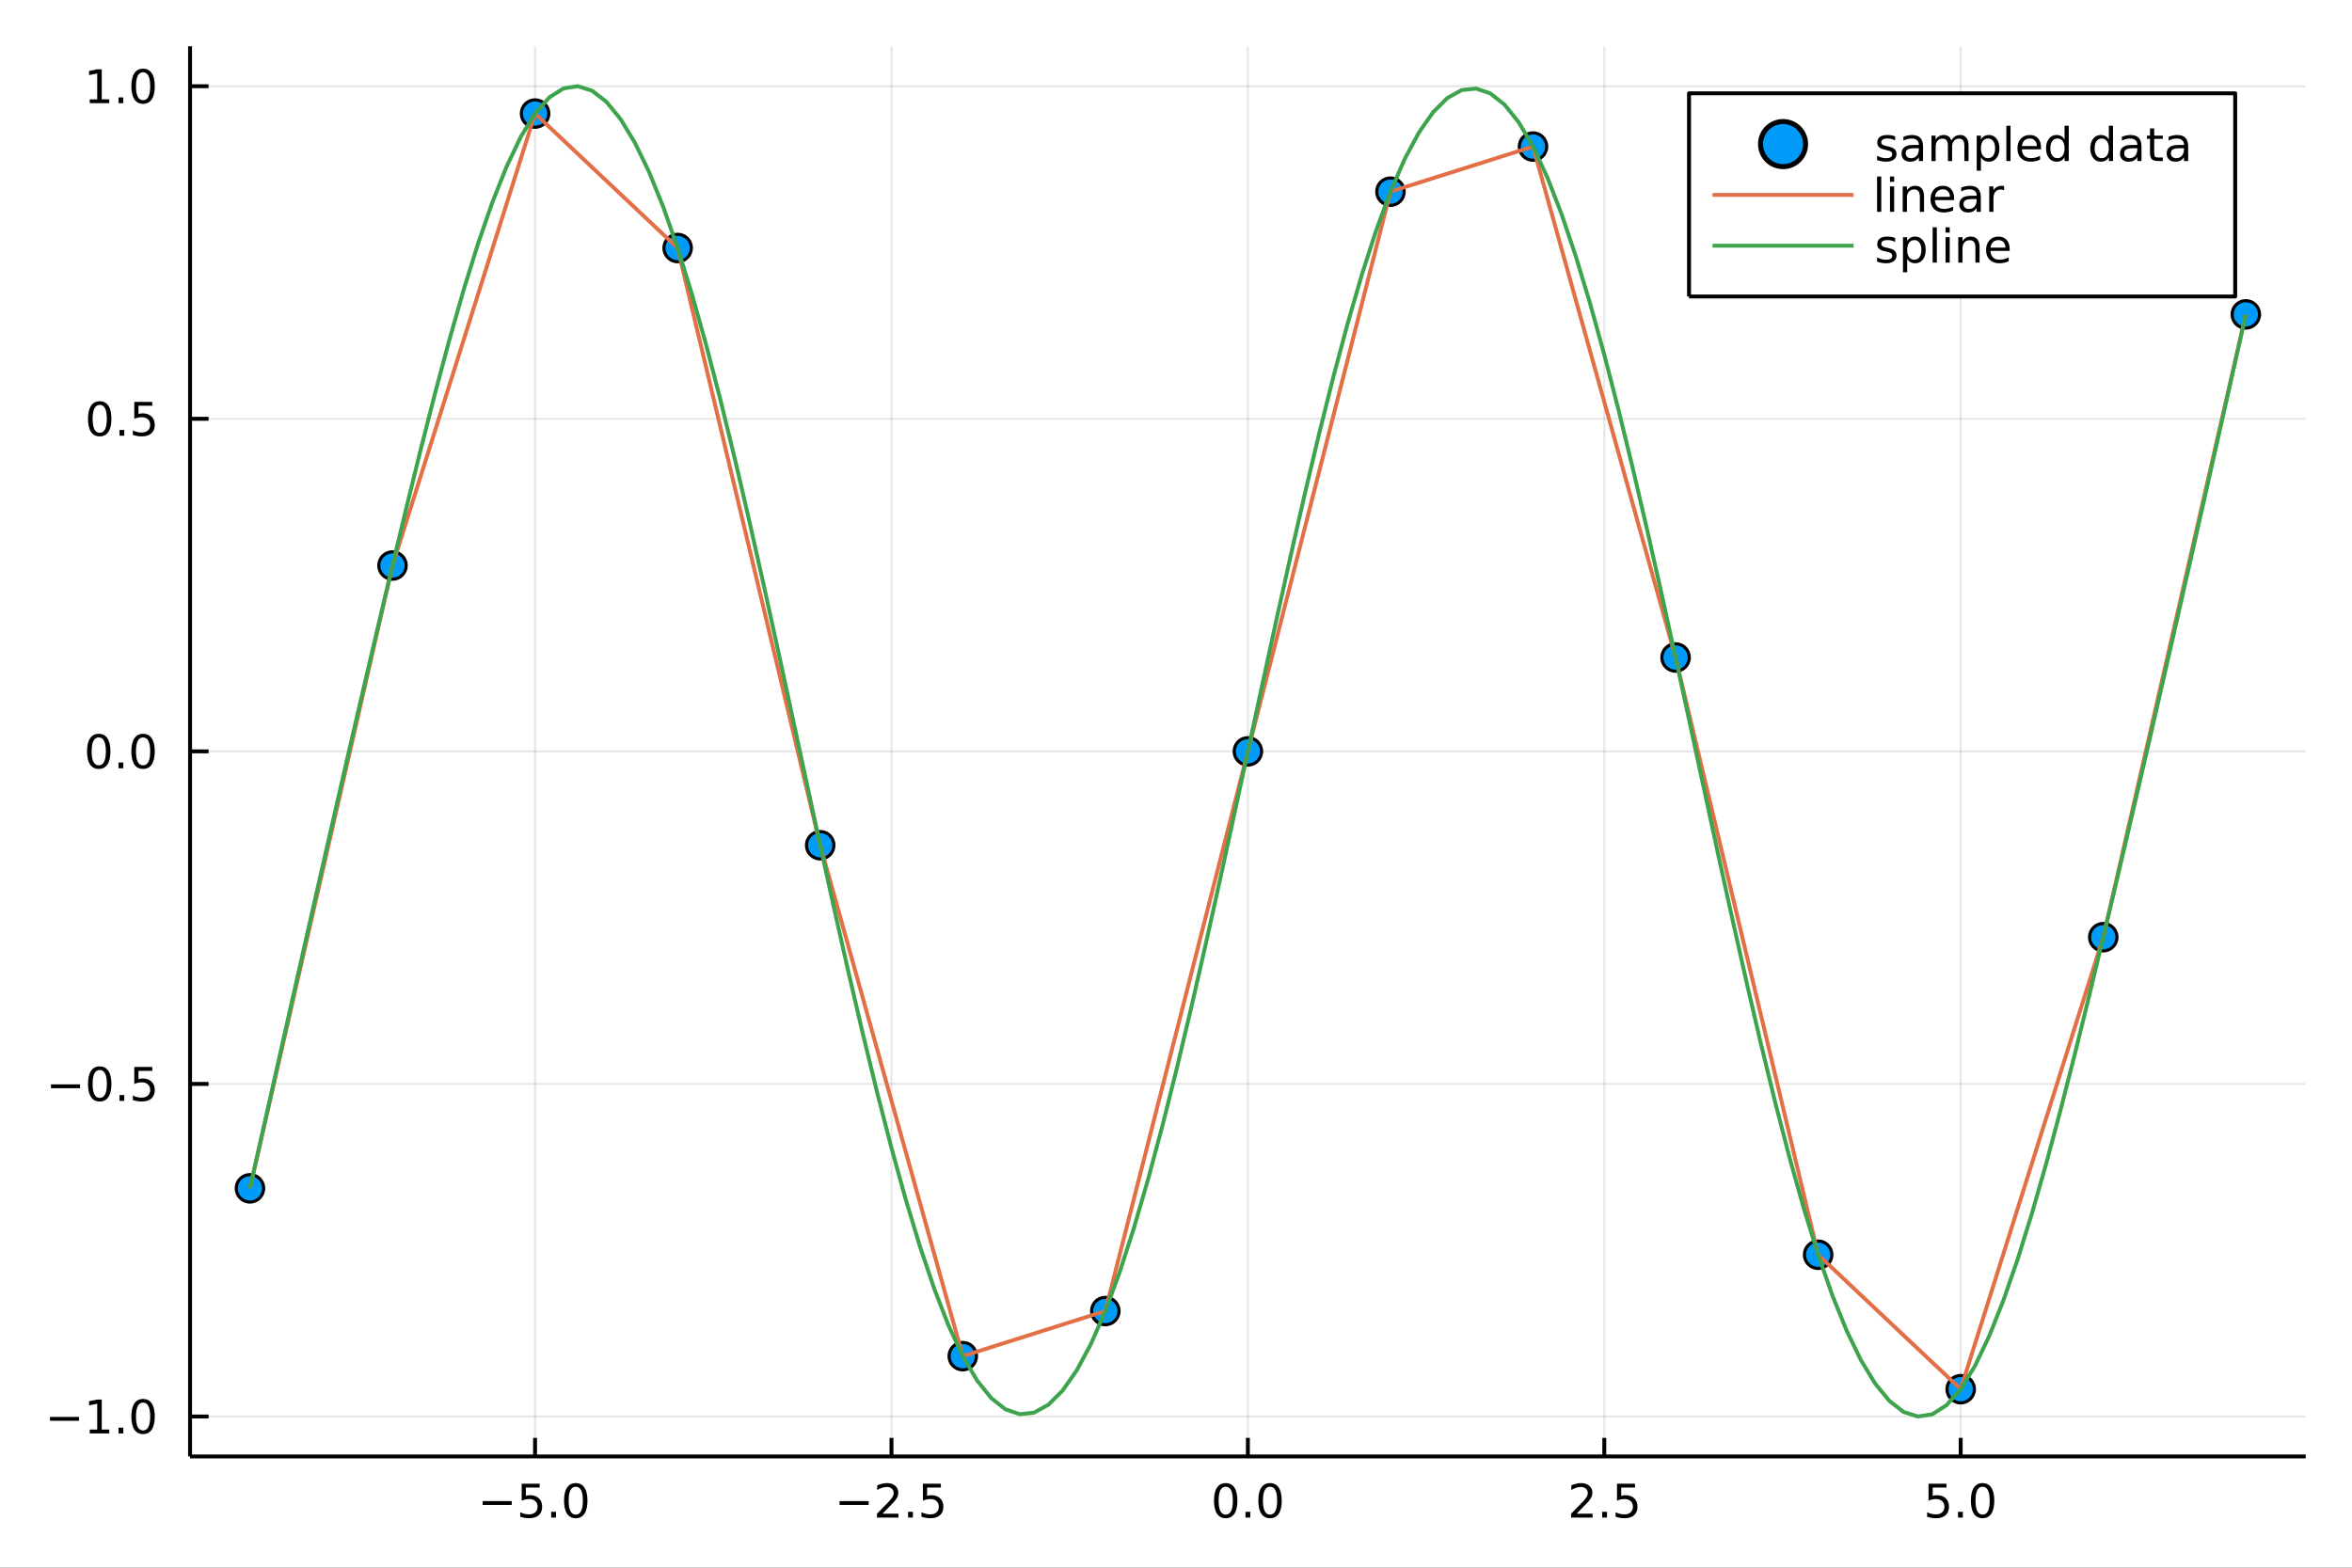 <?xml version="1.0" encoding="utf-8"?>
<svg xmlns="http://www.w3.org/2000/svg" xmlns:xlink="http://www.w3.org/1999/xlink" width="600" height="400" viewBox="0 0 2400 1600">
<rect x="0" y="0" width="2400" height="1600" fill="#333333" stroke="none"/>
<defs>
  <clipPath id="clip350">
    <rect x="0" y="0" width="2400" height="1600"/>
  </clipPath>
</defs>
<path clip-path="url(#clip350)" d="
M0 1600 L2400 1600 L2400 0 L0 0  Z
  " fill="#ffffff" fill-rule="evenodd" fill-opacity="1"/>
<defs>
  <clipPath id="clip351">
    <rect x="480" y="0" width="1681" height="1600"/>
  </clipPath>
</defs>
<path clip-path="url(#clip350)" d="
M193.936 1486.45 L2352.76 1486.45 L2352.76 47.244 L193.936 47.244  Z
  " fill="#ffffff" fill-rule="evenodd" fill-opacity="1"/>
<defs>
  <clipPath id="clip352">
    <rect x="193" y="47" width="2160" height="1440"/>
  </clipPath>
</defs>
<polyline clip-path="url(#clip352)" style="stroke:#000000; stroke-linecap:butt; stroke-linejoin:round; stroke-width:2; stroke-opacity:0.1; fill:none" points="
  545.981,1486.45 545.981,47.244 
  "/>
<polyline clip-path="url(#clip352)" style="stroke:#000000; stroke-linecap:butt; stroke-linejoin:round; stroke-width:2; stroke-opacity:0.1; fill:none" points="
  909.663,1486.45 909.663,47.244 
  "/>
<polyline clip-path="url(#clip352)" style="stroke:#000000; stroke-linecap:butt; stroke-linejoin:round; stroke-width:2; stroke-opacity:0.1; fill:none" points="
  1273.35,1486.45 1273.35,47.244 
  "/>
<polyline clip-path="url(#clip352)" style="stroke:#000000; stroke-linecap:butt; stroke-linejoin:round; stroke-width:2; stroke-opacity:0.1; fill:none" points="
  1637.03,1486.45 1637.03,47.244 
  "/>
<polyline clip-path="url(#clip352)" style="stroke:#000000; stroke-linecap:butt; stroke-linejoin:round; stroke-width:2; stroke-opacity:0.1; fill:none" points="
  2000.71,1486.45 2000.71,47.244 
  "/>
<polyline clip-path="url(#clip350)" style="stroke:#000000; stroke-linecap:butt; stroke-linejoin:round; stroke-width:4; stroke-opacity:1; fill:none" points="
  193.936,1486.45 2352.76,1486.45 
  "/>
<polyline clip-path="url(#clip350)" style="stroke:#000000; stroke-linecap:butt; stroke-linejoin:round; stroke-width:4; stroke-opacity:1; fill:none" points="
  545.981,1486.45 545.981,1467.55 
  "/>
<polyline clip-path="url(#clip350)" style="stroke:#000000; stroke-linecap:butt; stroke-linejoin:round; stroke-width:4; stroke-opacity:1; fill:none" points="
  909.663,1486.45 909.663,1467.55 
  "/>
<polyline clip-path="url(#clip350)" style="stroke:#000000; stroke-linecap:butt; stroke-linejoin:round; stroke-width:4; stroke-opacity:1; fill:none" points="
  1273.35,1486.45 1273.35,1467.55 
  "/>
<polyline clip-path="url(#clip350)" style="stroke:#000000; stroke-linecap:butt; stroke-linejoin:round; stroke-width:4; stroke-opacity:1; fill:none" points="
  1637.03,1486.45 1637.03,1467.55 
  "/>
<polyline clip-path="url(#clip350)" style="stroke:#000000; stroke-linecap:butt; stroke-linejoin:round; stroke-width:4; stroke-opacity:1; fill:none" points="
  2000.71,1486.45 2000.71,1467.55 
  "/>
<path clip-path="url(#clip350)" d="M492.509 1532.02 L522.185 1532.02 L522.185 1535.95 L492.509 1535.95 L492.509 1532.02 Z" fill="#000000" fill-rule="evenodd" fill-opacity="1" /><path clip-path="url(#clip350)" d="M532.323 1514.29 L550.68 1514.29 L550.68 1518.22 L536.606 1518.22 L536.606 1526.7 Q537.624 1526.35 538.643 1526.19 Q539.661 1526 540.68 1526 Q546.467 1526 549.846 1529.17 Q553.226 1532.34 553.226 1537.76 Q553.226 1543.34 549.754 1546.44 Q546.282 1549.52 539.962 1549.52 Q537.786 1549.52 535.518 1549.15 Q533.272 1548.78 530.865 1548.04 L530.865 1543.34 Q532.948 1544.47 535.171 1545.03 Q537.393 1545.58 539.87 1545.58 Q543.874 1545.58 546.212 1543.48 Q548.55 1541.37 548.55 1537.76 Q548.55 1534.15 546.212 1532.04 Q543.874 1529.94 539.87 1529.94 Q537.995 1529.94 536.12 1530.35 Q534.268 1530.77 532.323 1531.65 L532.323 1514.29 Z" fill="#000000" fill-rule="evenodd" fill-opacity="1" /><path clip-path="url(#clip350)" d="M562.439 1542.97 L567.323 1542.97 L567.323 1548.85 L562.439 1548.85 L562.439 1542.97 Z" fill="#000000" fill-rule="evenodd" fill-opacity="1" /><path clip-path="url(#clip350)" d="M587.508 1517.37 Q583.897 1517.37 582.069 1520.93 Q580.263 1524.47 580.263 1531.6 Q580.263 1538.71 582.069 1542.27 Q583.897 1545.82 587.508 1545.82 Q591.143 1545.82 592.948 1542.27 Q594.777 1538.71 594.777 1531.6 Q594.777 1524.47 592.948 1520.93 Q591.143 1517.37 587.508 1517.37 M587.508 1513.66 Q593.318 1513.66 596.374 1518.27 Q599.453 1522.85 599.453 1531.6 Q599.453 1540.33 596.374 1544.94 Q593.318 1549.52 587.508 1549.52 Q581.698 1549.52 578.619 1544.94 Q575.564 1540.33 575.564 1531.6 Q575.564 1522.85 578.619 1518.27 Q581.698 1513.66 587.508 1513.66 Z" fill="#000000" fill-rule="evenodd" fill-opacity="1" /><path clip-path="url(#clip350)" d="M856.689 1532.02 L886.365 1532.02 L886.365 1535.95 L856.689 1535.95 L856.689 1532.02 Z" fill="#000000" fill-rule="evenodd" fill-opacity="1" /><path clip-path="url(#clip350)" d="M900.485 1544.91 L916.805 1544.91 L916.805 1548.85 L894.86 1548.85 L894.86 1544.91 Q897.522 1542.16 902.106 1537.53 Q906.712 1532.88 907.893 1531.53 Q910.138 1529.01 911.018 1527.27 Q911.92 1525.51 911.92 1523.82 Q911.92 1521.07 909.976 1519.33 Q908.055 1517.6 904.953 1517.6 Q902.754 1517.6 900.3 1518.36 Q897.869 1519.13 895.092 1520.68 L895.092 1515.95 Q897.916 1514.82 900.369 1514.24 Q902.823 1513.66 904.86 1513.66 Q910.23 1513.66 913.425 1516.35 Q916.619 1519.03 916.619 1523.52 Q916.619 1525.65 915.809 1527.57 Q915.022 1529.47 912.916 1532.07 Q912.337 1532.74 909.235 1535.95 Q906.133 1539.15 900.485 1544.91 Z" fill="#000000" fill-rule="evenodd" fill-opacity="1" /><path clip-path="url(#clip350)" d="M926.619 1542.97 L931.504 1542.97 L931.504 1548.85 L926.619 1548.85 L926.619 1542.97 Z" fill="#000000" fill-rule="evenodd" fill-opacity="1" /><path clip-path="url(#clip350)" d="M941.735 1514.29 L960.091 1514.29 L960.091 1518.22 L946.017 1518.22 L946.017 1526.7 Q947.036 1526.35 948.054 1526.19 Q949.073 1526 950.091 1526 Q955.878 1526 959.258 1529.17 Q962.638 1532.34 962.638 1537.76 Q962.638 1543.34 959.165 1546.44 Q955.693 1549.52 949.374 1549.52 Q947.198 1549.52 944.929 1549.15 Q942.684 1548.78 940.277 1548.04 L940.277 1543.34 Q942.36 1544.47 944.582 1545.03 Q946.804 1545.58 949.281 1545.58 Q953.286 1545.58 955.624 1543.48 Q957.962 1541.37 957.962 1537.76 Q957.962 1534.15 955.624 1532.04 Q953.286 1529.94 949.281 1529.94 Q947.406 1529.94 945.531 1530.35 Q943.679 1530.77 941.735 1531.65 L941.735 1514.29 Z" fill="#000000" fill-rule="evenodd" fill-opacity="1" /><path clip-path="url(#clip350)" d="M1250.73 1517.37 Q1247.12 1517.37 1245.29 1520.93 Q1243.49 1524.47 1243.49 1531.6 Q1243.49 1538.71 1245.29 1542.27 Q1247.12 1545.82 1250.73 1545.82 Q1254.36 1545.82 1256.17 1542.27 Q1258 1538.71 1258 1531.6 Q1258 1524.47 1256.17 1520.93 Q1254.36 1517.37 1250.73 1517.37 M1250.73 1513.66 Q1256.54 1513.66 1259.6 1518.27 Q1262.67 1522.85 1262.67 1531.6 Q1262.67 1540.33 1259.6 1544.94 Q1256.54 1549.52 1250.73 1549.52 Q1244.92 1549.52 1241.84 1544.94 Q1238.79 1540.33 1238.79 1531.6 Q1238.79 1522.85 1241.84 1518.27 Q1244.92 1513.66 1250.73 1513.66 Z" fill="#000000" fill-rule="evenodd" fill-opacity="1" /><path clip-path="url(#clip350)" d="M1270.89 1542.97 L1275.78 1542.97 L1275.78 1548.85 L1270.89 1548.85 L1270.89 1542.97 Z" fill="#000000" fill-rule="evenodd" fill-opacity="1" /><path clip-path="url(#clip350)" d="M1295.96 1517.37 Q1292.35 1517.37 1290.52 1520.93 Q1288.72 1524.47 1288.72 1531.6 Q1288.72 1538.71 1290.52 1542.27 Q1292.35 1545.82 1295.96 1545.82 Q1299.6 1545.82 1301.4 1542.27 Q1303.23 1538.71 1303.23 1531.6 Q1303.23 1524.47 1301.4 1520.93 Q1299.6 1517.37 1295.96 1517.37 M1295.96 1513.66 Q1301.77 1513.66 1304.83 1518.27 Q1307.91 1522.85 1307.91 1531.6 Q1307.91 1540.33 1304.83 1544.94 Q1301.77 1549.52 1295.96 1549.52 Q1290.15 1549.52 1287.07 1544.94 Q1284.02 1540.33 1284.02 1531.6 Q1284.02 1522.85 1287.07 1518.27 Q1290.15 1513.66 1295.96 1513.66 Z" fill="#000000" fill-rule="evenodd" fill-opacity="1" /><path clip-path="url(#clip350)" d="M1608.76 1544.91 L1625.08 1544.91 L1625.08 1548.85 L1603.14 1548.85 L1603.14 1544.91 Q1605.8 1542.16 1610.39 1537.53 Q1614.99 1532.88 1616.17 1531.53 Q1618.42 1529.01 1619.3 1527.27 Q1620.2 1525.51 1620.2 1523.82 Q1620.2 1521.07 1618.26 1519.33 Q1616.33 1517.6 1613.23 1517.6 Q1611.03 1517.6 1608.58 1518.36 Q1606.15 1519.13 1603.37 1520.68 L1603.37 1515.95 Q1606.2 1514.82 1608.65 1514.24 Q1611.1 1513.66 1613.14 1513.66 Q1618.51 1513.66 1621.7 1516.35 Q1624.9 1519.03 1624.9 1523.52 Q1624.9 1525.65 1624.09 1527.57 Q1623.3 1529.47 1621.2 1532.07 Q1620.62 1532.74 1617.51 1535.95 Q1614.41 1539.15 1608.76 1544.91 Z" fill="#000000" fill-rule="evenodd" fill-opacity="1" /><path clip-path="url(#clip350)" d="M1634.9 1542.97 L1639.78 1542.97 L1639.78 1548.85 L1634.9 1548.85 L1634.9 1542.97 Z" fill="#000000" fill-rule="evenodd" fill-opacity="1" /><path clip-path="url(#clip350)" d="M1650.01 1514.29 L1668.37 1514.29 L1668.37 1518.22 L1654.3 1518.22 L1654.3 1526.7 Q1655.32 1526.35 1656.33 1526.19 Q1657.35 1526 1658.37 1526 Q1664.16 1526 1667.54 1529.17 Q1670.92 1532.34 1670.92 1537.76 Q1670.92 1543.34 1667.45 1546.44 Q1663.97 1549.52 1657.65 1549.52 Q1655.48 1549.52 1653.21 1549.15 Q1650.96 1548.78 1648.56 1548.04 L1648.56 1543.34 Q1650.64 1544.47 1652.86 1545.03 Q1655.08 1545.58 1657.56 1545.58 Q1661.57 1545.58 1663.9 1543.48 Q1666.24 1541.37 1666.24 1537.76 Q1666.24 1534.15 1663.9 1532.04 Q1661.57 1529.94 1657.56 1529.94 Q1655.69 1529.94 1653.81 1530.35 Q1651.96 1530.77 1650.01 1531.65 L1650.01 1514.29 Z" fill="#000000" fill-rule="evenodd" fill-opacity="1" /><path clip-path="url(#clip350)" d="M1967.88 1514.29 L1986.23 1514.29 L1986.23 1518.22 L1972.16 1518.22 L1972.16 1526.7 Q1973.18 1526.35 1974.2 1526.19 Q1975.21 1526 1976.23 1526 Q1982.02 1526 1985.4 1529.17 Q1988.78 1532.34 1988.78 1537.76 Q1988.78 1543.34 1985.31 1546.44 Q1981.83 1549.52 1975.51 1549.52 Q1973.34 1549.52 1971.07 1549.15 Q1968.82 1548.78 1966.42 1548.04 L1966.42 1543.34 Q1968.5 1544.47 1970.72 1545.03 Q1972.95 1545.58 1975.42 1545.58 Q1979.43 1545.58 1981.76 1543.48 Q1984.1 1541.37 1984.1 1537.76 Q1984.1 1534.15 1981.76 1532.04 Q1979.43 1529.94 1975.42 1529.94 Q1973.55 1529.94 1971.67 1530.35 Q1969.82 1530.77 1967.88 1531.65 L1967.88 1514.29 Z" fill="#000000" fill-rule="evenodd" fill-opacity="1" /><path clip-path="url(#clip350)" d="M1997.99 1542.97 L2002.88 1542.97 L2002.88 1548.85 L1997.99 1548.85 L1997.99 1542.97 Z" fill="#000000" fill-rule="evenodd" fill-opacity="1" /><path clip-path="url(#clip350)" d="M2023.06 1517.37 Q2019.45 1517.37 2017.62 1520.93 Q2015.82 1524.47 2015.82 1531.6 Q2015.82 1538.71 2017.62 1542.27 Q2019.45 1545.82 2023.06 1545.82 Q2026.69 1545.82 2028.5 1542.27 Q2030.33 1538.71 2030.33 1531.6 Q2030.33 1524.47 2028.5 1520.93 Q2026.69 1517.37 2023.06 1517.37 M2023.06 1513.66 Q2028.87 1513.66 2031.93 1518.27 Q2035 1522.85 2035 1531.6 Q2035 1540.33 2031.93 1544.94 Q2028.87 1549.52 2023.06 1549.52 Q2017.25 1549.52 2014.17 1544.94 Q2011.12 1540.33 2011.12 1531.6 Q2011.12 1522.85 2014.17 1518.27 Q2017.25 1513.66 2023.06 1513.66 Z" fill="#000000" fill-rule="evenodd" fill-opacity="1" /><polyline clip-path="url(#clip352)" style="stroke:#000000; stroke-linecap:butt; stroke-linejoin:round; stroke-width:2; stroke-opacity:0.1; fill:none" points="
  193.936,1445.68 2352.76,1445.68 
  "/>
<polyline clip-path="url(#clip352)" style="stroke:#000000; stroke-linecap:butt; stroke-linejoin:round; stroke-width:2; stroke-opacity:0.1; fill:none" points="
  193.936,1106.26 2352.76,1106.26 
  "/>
<polyline clip-path="url(#clip352)" style="stroke:#000000; stroke-linecap:butt; stroke-linejoin:round; stroke-width:2; stroke-opacity:0.1; fill:none" points="
  193.936,766.846 2352.76,766.846 
  "/>
<polyline clip-path="url(#clip352)" style="stroke:#000000; stroke-linecap:butt; stroke-linejoin:round; stroke-width:2; stroke-opacity:0.1; fill:none" points="
  193.936,427.428 2352.76,427.428 
  "/>
<polyline clip-path="url(#clip352)" style="stroke:#000000; stroke-linecap:butt; stroke-linejoin:round; stroke-width:2; stroke-opacity:0.1; fill:none" points="
  193.936,88.009 2352.76,88.009 
  "/>
<polyline clip-path="url(#clip350)" style="stroke:#000000; stroke-linecap:butt; stroke-linejoin:round; stroke-width:4; stroke-opacity:1; fill:none" points="
  193.936,1486.45 193.936,47.244 
  "/>
<polyline clip-path="url(#clip350)" style="stroke:#000000; stroke-linecap:butt; stroke-linejoin:round; stroke-width:4; stroke-opacity:1; fill:none" points="
  193.936,1445.68 212.834,1445.68 
  "/>
<polyline clip-path="url(#clip350)" style="stroke:#000000; stroke-linecap:butt; stroke-linejoin:round; stroke-width:4; stroke-opacity:1; fill:none" points="
  193.936,1106.26 212.834,1106.26 
  "/>
<polyline clip-path="url(#clip350)" style="stroke:#000000; stroke-linecap:butt; stroke-linejoin:round; stroke-width:4; stroke-opacity:1; fill:none" points="
  193.936,766.846 212.834,766.846 
  "/>
<polyline clip-path="url(#clip350)" style="stroke:#000000; stroke-linecap:butt; stroke-linejoin:round; stroke-width:4; stroke-opacity:1; fill:none" points="
  193.936,427.428 212.834,427.428 
  "/>
<polyline clip-path="url(#clip350)" style="stroke:#000000; stroke-linecap:butt; stroke-linejoin:round; stroke-width:4; stroke-opacity:1; fill:none" points="
  193.936,88.009 212.834,88.009 
  "/>
<path clip-path="url(#clip350)" d="M50.992 1446.13 L80.668 1446.13 L80.668 1450.07 L50.992 1450.07 L50.992 1446.13 Z" fill="#000000" fill-rule="evenodd" fill-opacity="1" /><path clip-path="url(#clip350)" d="M91.571 1459.03 L99.21 1459.03 L99.21 1432.66 L90.899 1434.33 L90.899 1430.07 L99.163 1428.4 L103.839 1428.4 L103.839 1459.03 L111.478 1459.03 L111.478 1462.96 L91.571 1462.96 L91.571 1459.03 Z" fill="#000000" fill-rule="evenodd" fill-opacity="1" /><path clip-path="url(#clip350)" d="M120.922 1457.08 L125.807 1457.08 L125.807 1462.96 L120.922 1462.96 L120.922 1457.08 Z" fill="#000000" fill-rule="evenodd" fill-opacity="1" /><path clip-path="url(#clip350)" d="M145.992 1431.48 Q142.381 1431.48 140.552 1435.05 Q138.746 1438.59 138.746 1445.72 Q138.746 1452.82 140.552 1456.39 Q142.381 1459.93 145.992 1459.93 Q149.626 1459.93 151.431 1456.39 Q153.26 1452.82 153.26 1445.72 Q153.26 1438.59 151.431 1435.05 Q149.626 1431.48 145.992 1431.48 M145.992 1427.78 Q151.802 1427.78 154.857 1432.38 Q157.936 1436.97 157.936 1445.72 Q157.936 1454.44 154.857 1459.05 Q151.802 1463.63 145.992 1463.63 Q140.181 1463.63 137.103 1459.05 Q134.047 1454.44 134.047 1445.72 Q134.047 1436.97 137.103 1432.38 Q140.181 1427.78 145.992 1427.78 Z" fill="#000000" fill-rule="evenodd" fill-opacity="1" /><path clip-path="url(#clip350)" d="M51.987 1106.72 L81.663 1106.72 L81.663 1110.65 L51.987 1110.65 L51.987 1106.72 Z" fill="#000000" fill-rule="evenodd" fill-opacity="1" /><path clip-path="url(#clip350)" d="M101.756 1092.06 Q98.145 1092.06 96.316 1095.63 Q94.51 1099.17 94.51 1106.3 Q94.51 1113.41 96.316 1116.97 Q98.145 1120.51 101.756 1120.51 Q105.39 1120.51 107.196 1116.97 Q109.024 1113.41 109.024 1106.3 Q109.024 1099.17 107.196 1095.63 Q105.39 1092.06 101.756 1092.06 M101.756 1088.36 Q107.566 1088.36 110.621 1092.97 Q113.7 1097.55 113.7 1106.3 Q113.7 1115.03 110.621 1119.63 Q107.566 1124.22 101.756 1124.22 Q95.946 1124.22 92.867 1119.63 Q89.811 1115.03 89.811 1106.3 Q89.811 1097.55 92.867 1092.97 Q95.946 1088.36 101.756 1088.36 Z" fill="#000000" fill-rule="evenodd" fill-opacity="1" /><path clip-path="url(#clip350)" d="M121.918 1117.66 L126.802 1117.66 L126.802 1123.54 L121.918 1123.54 L121.918 1117.66 Z" fill="#000000" fill-rule="evenodd" fill-opacity="1" /><path clip-path="url(#clip350)" d="M137.033 1088.98 L155.39 1088.98 L155.39 1092.92 L141.316 1092.92 L141.316 1101.39 Q142.334 1101.04 143.353 1100.88 Q144.371 1100.7 145.39 1100.7 Q151.177 1100.7 154.556 1103.87 Q157.936 1107.04 157.936 1112.46 Q157.936 1118.04 154.464 1121.14 Q150.992 1124.22 144.672 1124.22 Q142.496 1124.22 140.228 1123.85 Q137.982 1123.47 135.575 1122.73 L135.575 1118.04 Q137.658 1119.17 139.881 1119.72 Q142.103 1120.28 144.58 1120.28 Q148.584 1120.28 150.922 1118.17 Q153.26 1116.07 153.26 1112.46 Q153.26 1108.85 150.922 1106.74 Q148.584 1104.63 144.58 1104.63 Q142.705 1104.63 140.83 1105.05 Q138.978 1105.47 137.033 1106.35 L137.033 1088.98 Z" fill="#000000" fill-rule="evenodd" fill-opacity="1" /><path clip-path="url(#clip350)" d="M100.76 752.645 Q97.149 752.645 95.321 756.209 Q93.515 759.751 93.515 766.881 Q93.515 773.987 95.321 777.552 Q97.149 781.094 100.76 781.094 Q104.395 781.094 106.2 777.552 Q108.029 773.987 108.029 766.881 Q108.029 759.751 106.2 756.209 Q104.395 752.645 100.76 752.645 M100.76 748.941 Q106.571 748.941 109.626 753.547 Q112.705 758.131 112.705 766.881 Q112.705 775.608 109.626 780.214 Q106.571 784.797 100.76 784.797 Q94.95 784.797 91.871 780.214 Q88.816 775.608 88.816 766.881 Q88.816 758.131 91.871 753.547 Q94.95 748.941 100.76 748.941 Z" fill="#000000" fill-rule="evenodd" fill-opacity="1" /><path clip-path="url(#clip350)" d="M120.922 778.246 L125.807 778.246 L125.807 784.126 L120.922 784.126 L120.922 778.246 Z" fill="#000000" fill-rule="evenodd" fill-opacity="1" /><path clip-path="url(#clip350)" d="M145.992 752.645 Q142.381 752.645 140.552 756.209 Q138.746 759.751 138.746 766.881 Q138.746 773.987 140.552 777.552 Q142.381 781.094 145.992 781.094 Q149.626 781.094 151.431 777.552 Q153.26 773.987 153.26 766.881 Q153.26 759.751 151.431 756.209 Q149.626 752.645 145.992 752.645 M145.992 748.941 Q151.802 748.941 154.857 753.547 Q157.936 758.131 157.936 766.881 Q157.936 775.608 154.857 780.214 Q151.802 784.797 145.992 784.797 Q140.181 784.797 137.103 780.214 Q134.047 775.608 134.047 766.881 Q134.047 758.131 137.103 753.547 Q140.181 748.941 145.992 748.941 Z" fill="#000000" fill-rule="evenodd" fill-opacity="1" /><path clip-path="url(#clip350)" d="M101.756 413.226 Q98.145 413.226 96.316 416.791 Q94.51 420.333 94.51 427.462 Q94.51 434.569 96.316 438.134 Q98.145 441.675 101.756 441.675 Q105.39 441.675 107.196 438.134 Q109.024 434.569 109.024 427.462 Q109.024 420.333 107.196 416.791 Q105.39 413.226 101.756 413.226 M101.756 409.523 Q107.566 409.523 110.621 414.129 Q113.7 418.712 113.7 427.462 Q113.7 436.189 110.621 440.796 Q107.566 445.379 101.756 445.379 Q95.946 445.379 92.867 440.796 Q89.811 436.189 89.811 427.462 Q89.811 418.712 92.867 414.129 Q95.946 409.523 101.756 409.523 Z" fill="#000000" fill-rule="evenodd" fill-opacity="1" /><path clip-path="url(#clip350)" d="M121.918 438.828 L126.802 438.828 L126.802 444.708 L121.918 444.708 L121.918 438.828 Z" fill="#000000" fill-rule="evenodd" fill-opacity="1" /><path clip-path="url(#clip350)" d="M137.033 410.148 L155.39 410.148 L155.39 414.083 L141.316 414.083 L141.316 422.555 Q142.334 422.208 143.353 422.046 Q144.371 421.86 145.39 421.86 Q151.177 421.86 154.556 425.032 Q157.936 428.203 157.936 433.62 Q157.936 439.198 154.464 442.3 Q150.992 445.379 144.672 445.379 Q142.496 445.379 140.228 445.008 Q137.982 444.638 135.575 443.897 L135.575 439.198 Q137.658 440.333 139.881 440.888 Q142.103 441.444 144.58 441.444 Q148.584 441.444 150.922 439.337 Q153.26 437.231 153.26 433.62 Q153.26 430.009 150.922 427.902 Q148.584 425.796 144.58 425.796 Q142.705 425.796 140.83 426.212 Q138.978 426.629 137.033 427.509 L137.033 410.148 Z" fill="#000000" fill-rule="evenodd" fill-opacity="1" /><path clip-path="url(#clip350)" d="M91.571 101.354 L99.21 101.354 L99.21 74.988 L90.899 76.655 L90.899 72.396 L99.163 70.729 L103.839 70.729 L103.839 101.354 L111.478 101.354 L111.478 105.289 L91.571 105.289 L91.571 101.354 Z" fill="#000000" fill-rule="evenodd" fill-opacity="1" /><path clip-path="url(#clip350)" d="M120.922 99.409 L125.807 99.409 L125.807 105.289 L120.922 105.289 L120.922 99.409 Z" fill="#000000" fill-rule="evenodd" fill-opacity="1" /><path clip-path="url(#clip350)" d="M145.992 73.808 Q142.381 73.808 140.552 77.373 Q138.746 80.914 138.746 88.044 Q138.746 95.15 140.552 98.715 Q142.381 102.257 145.992 102.257 Q149.626 102.257 151.431 98.715 Q153.26 95.15 153.26 88.044 Q153.26 80.914 151.431 77.373 Q149.626 73.808 145.992 73.808 M145.992 70.104 Q151.802 70.104 154.857 74.711 Q157.936 79.294 157.936 88.044 Q157.936 96.771 154.857 101.377 Q151.802 105.96 145.992 105.96 Q140.181 105.96 137.103 101.377 Q134.047 96.771 134.047 88.044 Q134.047 79.294 137.103 74.711 Q140.181 70.104 145.992 70.104 Z" fill="#000000" fill-rule="evenodd" fill-opacity="1" /><circle clip-path="url(#clip352)" cx="255.035" cy="1212.83" r="14" fill="#009af9" fill-rule="evenodd" fill-opacity="1" stroke="#000000" stroke-opacity="1" stroke-width="3.2"/>
<circle clip-path="url(#clip352)" cx="400.508" cy="577.168" r="14" fill="#009af9" fill-rule="evenodd" fill-opacity="1" stroke="#000000" stroke-opacity="1" stroke-width="3.2"/>
<circle clip-path="url(#clip352)" cx="545.981" cy="115.893" r="14" fill="#009af9" fill-rule="evenodd" fill-opacity="1" stroke="#000000" stroke-opacity="1" stroke-width="3.2"/>
<circle clip-path="url(#clip352)" cx="691.454" cy="253.101" r="14" fill="#009af9" fill-rule="evenodd" fill-opacity="1" stroke="#000000" stroke-opacity="1" stroke-width="3.2"/>
<circle clip-path="url(#clip352)" cx="836.927" cy="862.643" r="14" fill="#009af9" fill-rule="evenodd" fill-opacity="1" stroke="#000000" stroke-opacity="1" stroke-width="3.2"/>
<circle clip-path="url(#clip352)" cx="982.4" cy="1384.11" r="14" fill="#009af9" fill-rule="evenodd" fill-opacity="1" stroke="#000000" stroke-opacity="1" stroke-width="3.2"/>
<circle clip-path="url(#clip352)" cx="1127.87" cy="1338.07" r="14" fill="#009af9" fill-rule="evenodd" fill-opacity="1" stroke="#000000" stroke-opacity="1" stroke-width="3.2"/>
<circle clip-path="url(#clip352)" cx="1273.35" cy="766.846" r="14" fill="#009af9" fill-rule="evenodd" fill-opacity="1" stroke="#000000" stroke-opacity="1" stroke-width="3.2"/>
<circle clip-path="url(#clip352)" cx="1418.82" cy="195.624" r="14" fill="#009af9" fill-rule="evenodd" fill-opacity="1" stroke="#000000" stroke-opacity="1" stroke-width="3.2"/>
<circle clip-path="url(#clip352)" cx="1564.29" cy="149.581" r="14" fill="#009af9" fill-rule="evenodd" fill-opacity="1" stroke="#000000" stroke-opacity="1" stroke-width="3.2"/>
<circle clip-path="url(#clip352)" cx="1709.77" cy="671.049" r="14" fill="#009af9" fill-rule="evenodd" fill-opacity="1" stroke="#000000" stroke-opacity="1" stroke-width="3.2"/>
<circle clip-path="url(#clip352)" cx="1855.24" cy="1280.59" r="14" fill="#009af9" fill-rule="evenodd" fill-opacity="1" stroke="#000000" stroke-opacity="1" stroke-width="3.2"/>
<circle clip-path="url(#clip352)" cx="2000.71" cy="1417.8" r="14" fill="#009af9" fill-rule="evenodd" fill-opacity="1" stroke="#000000" stroke-opacity="1" stroke-width="3.2"/>
<circle clip-path="url(#clip352)" cx="2146.18" cy="956.524" r="14" fill="#009af9" fill-rule="evenodd" fill-opacity="1" stroke="#000000" stroke-opacity="1" stroke-width="3.2"/>
<circle clip-path="url(#clip352)" cx="2291.66" cy="320.859" r="14" fill="#009af9" fill-rule="evenodd" fill-opacity="1" stroke="#000000" stroke-opacity="1" stroke-width="3.2"/>
<polyline clip-path="url(#clip352)" style="stroke:#e26f46; stroke-linecap:butt; stroke-linejoin:round; stroke-width:4; stroke-opacity:1; fill:none" points="
  255.035,1212.83 269.582,1149.27 284.129,1085.7 298.677,1022.13 313.224,958.567 327.771,895.001 342.318,831.434 356.866,767.868 371.413,704.301 385.96,640.735 
  400.508,577.168 415.055,531.041 429.602,484.913 444.15,438.786 458.697,392.658 473.244,346.531 487.792,300.403 502.339,254.276 516.886,208.148 531.433,162.02 
  545.981,115.893 560.528,129.614 575.075,143.334 589.623,157.055 604.17,170.776 618.717,184.497 633.265,198.217 647.812,211.938 662.359,225.659 676.906,239.38 
  691.454,253.101 706.001,314.055 720.548,375.009 735.096,435.963 749.643,496.918 764.19,557.872 778.738,618.826 793.285,679.781 807.832,740.735 822.38,801.689 
  836.927,862.643 851.474,914.79 866.021,966.937 880.569,1019.08 895.116,1071.23 909.663,1123.38 924.211,1175.52 938.758,1227.67 953.305,1279.82 967.853,1331.96 
  982.4,1384.11 996.947,1379.51 1011.49,1374.9 1026.04,1370.3 1040.59,1365.69 1055.14,1361.09 1069.68,1356.48 1084.23,1351.88 1098.78,1347.28 1113.33,1342.67 
  1127.87,1338.07 1142.42,1280.95 1156.97,1223.82 1171.51,1166.7 1186.06,1109.58 1200.61,1052.46 1215.16,995.335 1229.7,938.212 1244.25,881.09 1258.8,823.968 
  1273.35,766.846 1287.89,709.724 1302.44,652.602 1316.99,595.48 1331.54,538.357 1346.08,481.235 1360.63,424.113 1375.18,366.991 1389.72,309.869 1404.27,252.747 
  1418.82,195.624 1433.37,191.02 1447.91,186.416 1462.46,181.812 1477.01,177.207 1491.56,172.603 1506.1,167.999 1520.65,163.394 1535.2,158.79 1549.74,154.186 
  1564.29,149.581 1578.84,201.728 1593.39,253.875 1607.93,306.022 1622.48,358.168 1637.03,410.315 1651.58,462.462 1666.12,514.608 1680.67,566.755 1695.22,618.902 
  1709.77,671.049 1724.31,732.003 1738.86,792.957 1753.41,853.911 1767.95,914.866 1782.5,975.82 1797.05,1036.77 1811.6,1097.73 1826.14,1158.68 1840.69,1219.64 
  1855.24,1280.59 1869.79,1294.31 1884.33,1308.03 1898.88,1321.75 1913.43,1335.47 1927.97,1349.2 1942.52,1362.92 1957.07,1376.64 1971.62,1390.36 1986.16,1404.08 
  2000.71,1417.8 2015.26,1371.67 2029.81,1325.54 2044.35,1279.42 2058.9,1233.29 2073.45,1187.16 2087.99,1141.03 2102.54,1094.91 2117.09,1048.78 2131.64,1002.65 
  2146.18,956.524 2160.73,892.957 2175.28,829.391 2189.83,765.824 2204.37,702.258 2218.92,638.691 2233.47,575.125 2248.02,511.559 2262.56,447.992 2277.11,384.426 
  2291.66,320.859 
  "/>
<polyline clip-path="url(#clip352)" style="stroke:#3da44d; stroke-linecap:butt; stroke-linejoin:round; stroke-width:4; stroke-opacity:1; fill:none" points="
  255.035,1212.83 269.582,1148.01 284.129,1083.26 298.677,1018.67 313.224,954.3 327.771,890.238 342.318,826.558 356.866,763.334 371.413,700.644 385.96,638.563 
  400.508,577.168 415.055,516.634 429.602,457.526 444.15,400.512 458.697,346.255 473.244,295.421 487.792,248.677 502.339,206.686 516.886,170.115 531.433,139.629 
  545.981,115.893 560.528,99.429 575.075,90.188 589.623,87.976 604.17,92.601 618.717,103.869 633.265,121.587 647.812,145.562 662.359,175.602 676.906,211.512 
  691.454,253.101 706.001,300.098 720.548,351.93 735.096,407.947 749.643,467.499 764.19,529.936 778.738,594.608 793.285,660.864 807.832,728.056 822.38,795.532 
  836.927,862.643 851.474,928.753 866.021,993.278 880.569,1055.65 895.116,1115.3 909.663,1171.65 924.211,1224.14 938.758,1272.21 953.305,1315.27 967.853,1352.76 
  982.4,1384.11 996.947,1408.86 1011.49,1426.95 1026.04,1438.43 1040.59,1443.35 1055.14,1441.77 1069.68,1433.74 1084.23,1419.3 1098.78,1398.51 1113.33,1371.41 
  1127.87,1338.07 1142.42,1298.62 1156.97,1253.59 1171.51,1203.59 1186.06,1149.26 1200.61,1091.21 1215.16,1030.06 1229.7,966.425 1244.25,900.932 1258.8,834.199 
  1273.35,766.846 1287.89,699.493 1302.44,632.76 1316.99,567.267 1331.54,503.635 1346.08,442.482 1360.63,384.43 1375.18,330.098 1389.72,280.106 1404.27,235.075 
  1418.82,195.624 1433.37,162.279 1447.91,135.186 1462.46,114.394 1477.01,99.955 1491.56,91.92 1506.1,90.34 1520.65,95.265 1535.2,106.746 1549.74,124.835 
  1564.29,149.581 1578.84,180.933 1593.39,218.424 1607.93,261.485 1622.48,309.547 1637.03,362.04 1651.58,418.396 1666.12,478.043 1680.67,540.414 1695.22,604.939 
  1709.77,671.049 1724.31,738.16 1738.86,805.636 1753.41,872.828 1767.95,939.084 1782.5,1003.76 1797.05,1066.19 1811.6,1125.74 1826.14,1181.76 1840.69,1233.59 
  1855.24,1280.59 1869.79,1322.18 1884.33,1358.09 1898.88,1388.13 1913.43,1412.11 1927.97,1429.82 1942.52,1441.09 1957.07,1445.72 1971.62,1443.5 1986.16,1434.26 
  2000.71,1417.8 2015.26,1394.06 2029.81,1363.58 2044.35,1327.01 2058.9,1285.02 2073.45,1238.27 2087.99,1187.44 2102.54,1133.18 2117.09,1076.17 2131.64,1017.06 
  2146.18,956.524 2160.73,895.129 2175.28,833.048 2189.83,770.358 2204.37,707.134 2218.92,643.454 2233.47,579.392 2248.02,515.025 2262.56,450.43 2277.11,385.683 
  2291.66,320.859 
  "/>
<path clip-path="url(#clip350)" d="
M1723.5 302.578 L2280.8 302.578 L2280.8 95.218 L1723.5 95.218  Z
  " fill="#ffffff" fill-rule="evenodd" fill-opacity="1"/>
<polyline clip-path="url(#clip350)" style="stroke:#000000; stroke-linecap:butt; stroke-linejoin:round; stroke-width:4; stroke-opacity:1; fill:none" points="
  1723.5,302.578 2280.8,302.578 2280.8,95.218 1723.5,95.218 1723.5,302.578 
  "/>
<circle clip-path="url(#clip350)" cx="1819.45" cy="147.058" r="23" fill="#009af9" fill-rule="evenodd" fill-opacity="1" stroke="#000000" stroke-opacity="1" stroke-width="5.12"/>
<path clip-path="url(#clip350)" d="M1933.82 139.176 L1933.82 143.203 Q1932.01 142.277 1930.07 141.815 Q1928.12 141.352 1926.04 141.352 Q1922.87 141.352 1921.27 142.324 Q1919.7 143.296 1919.7 145.24 Q1919.7 146.722 1920.83 147.578 Q1921.97 148.412 1925.39 149.176 L1926.85 149.5 Q1931.39 150.472 1933.29 152.254 Q1935.21 154.014 1935.21 157.185 Q1935.21 160.796 1932.34 162.902 Q1929.49 165.009 1924.49 165.009 Q1922.41 165.009 1920.14 164.592 Q1917.89 164.199 1915.39 163.388 L1915.39 158.99 Q1917.75 160.217 1920.05 160.842 Q1922.34 161.444 1924.58 161.444 Q1927.59 161.444 1929.21 160.426 Q1930.83 159.384 1930.83 157.509 Q1930.83 155.773 1929.65 154.847 Q1928.49 153.921 1924.54 153.064 L1923.05 152.717 Q1919.1 151.884 1917.34 150.171 Q1915.58 148.435 1915.58 145.426 Q1915.58 141.768 1918.17 139.778 Q1920.76 137.787 1925.53 137.787 Q1927.89 137.787 1929.98 138.134 Q1932.06 138.481 1933.82 139.176 Z" fill="#000000" fill-rule="evenodd" fill-opacity="1" /><path clip-path="url(#clip350)" d="M1953.77 151.305 Q1948.61 151.305 1946.62 152.486 Q1944.63 153.666 1944.63 156.514 Q1944.63 158.782 1946.11 160.125 Q1947.61 161.444 1950.18 161.444 Q1953.73 161.444 1955.86 158.944 Q1958.01 156.421 1958.01 152.254 L1958.01 151.305 L1953.77 151.305 M1962.27 149.546 L1962.27 164.338 L1958.01 164.338 L1958.01 160.402 Q1956.55 162.763 1954.37 163.898 Q1952.2 165.009 1949.05 165.009 Q1945.07 165.009 1942.71 162.787 Q1940.37 160.541 1940.37 156.791 Q1940.37 152.416 1943.29 150.194 Q1946.23 147.972 1952.04 147.972 L1958.01 147.972 L1958.01 147.555 Q1958.01 144.615 1956.06 143.018 Q1954.14 141.398 1950.65 141.398 Q1948.42 141.398 1946.32 141.93 Q1944.21 142.463 1942.27 143.527 L1942.27 139.592 Q1944.61 138.69 1946.8 138.25 Q1949 137.787 1951.09 137.787 Q1956.71 137.787 1959.49 140.703 Q1962.27 143.62 1962.27 149.546 Z" fill="#000000" fill-rule="evenodd" fill-opacity="1" /><path clip-path="url(#clip350)" d="M1991.23 143.389 Q1992.82 140.518 1995.04 139.153 Q1997.27 137.787 2000.28 137.787 Q2004.33 137.787 2006.53 140.634 Q2008.73 143.458 2008.73 148.689 L2008.73 164.338 L2004.44 164.338 L2004.44 148.828 Q2004.44 145.102 2003.12 143.296 Q2001.8 141.49 1999.1 141.49 Q1995.79 141.49 1993.86 143.69 Q1991.94 145.889 1991.94 149.685 L1991.94 164.338 L1987.66 164.338 L1987.66 148.828 Q1987.66 145.078 1986.34 143.296 Q1985.02 141.49 1982.27 141.49 Q1979 141.49 1977.08 143.713 Q1975.16 145.912 1975.16 149.685 L1975.16 164.338 L1970.88 164.338 L1970.88 138.412 L1975.16 138.412 L1975.16 142.44 Q1976.62 140.055 1978.66 138.921 Q1980.69 137.787 1983.49 137.787 Q1986.32 137.787 1988.29 139.222 Q1990.28 140.657 1991.23 143.389 Z" fill="#000000" fill-rule="evenodd" fill-opacity="1" /><path clip-path="url(#clip350)" d="M2021.34 160.449 L2021.34 174.199 L2017.06 174.199 L2017.06 138.412 L2021.34 138.412 L2021.34 142.347 Q2022.68 140.032 2024.72 138.921 Q2026.78 137.787 2029.63 137.787 Q2034.35 137.787 2037.29 141.537 Q2040.25 145.287 2040.25 151.398 Q2040.25 157.509 2037.29 161.259 Q2034.35 165.009 2029.63 165.009 Q2026.78 165.009 2024.72 163.898 Q2022.68 162.763 2021.34 160.449 M2035.83 151.398 Q2035.83 146.699 2033.89 144.037 Q2031.97 141.352 2028.59 141.352 Q2025.21 141.352 2023.26 144.037 Q2021.34 146.699 2021.34 151.398 Q2021.34 156.097 2023.26 158.782 Q2025.21 161.444 2028.59 161.444 Q2031.97 161.444 2033.89 158.782 Q2035.83 156.097 2035.83 151.398 Z" fill="#000000" fill-rule="evenodd" fill-opacity="1" /><path clip-path="url(#clip350)" d="M2047.31 128.319 L2051.57 128.319 L2051.57 164.338 L2047.31 164.338 L2047.31 128.319 Z" fill="#000000" fill-rule="evenodd" fill-opacity="1" /><path clip-path="url(#clip350)" d="M2082.66 150.31 L2082.66 152.393 L2063.08 152.393 Q2063.35 156.791 2065.72 159.106 Q2068.1 161.398 2072.34 161.398 Q2074.79 161.398 2077.08 160.796 Q2079.4 160.194 2081.66 158.99 L2081.66 163.018 Q2079.37 163.99 2076.97 164.5 Q2074.56 165.009 2072.08 165.009 Q2065.88 165.009 2062.24 161.398 Q2058.63 157.787 2058.63 151.629 Q2058.63 145.264 2062.06 141.537 Q2065.51 137.787 2071.34 137.787 Q2076.57 137.787 2079.6 141.166 Q2082.66 144.523 2082.66 150.31 M2078.4 149.06 Q2078.35 145.565 2076.43 143.481 Q2074.54 141.398 2071.39 141.398 Q2067.82 141.398 2065.67 143.412 Q2063.54 145.426 2063.22 149.083 L2078.4 149.06 Z" fill="#000000" fill-rule="evenodd" fill-opacity="1" /><path clip-path="url(#clip350)" d="M2106.71 142.347 L2106.71 128.319 L2110.97 128.319 L2110.97 164.338 L2106.71 164.338 L2106.71 160.449 Q2105.37 162.763 2103.31 163.898 Q2101.27 165.009 2098.4 165.009 Q2093.7 165.009 2090.74 161.259 Q2087.8 157.509 2087.8 151.398 Q2087.8 145.287 2090.74 141.537 Q2093.7 137.787 2098.4 137.787 Q2101.27 137.787 2103.31 138.921 Q2105.37 140.032 2106.71 142.347 M2092.2 151.398 Q2092.2 156.097 2094.12 158.782 Q2096.06 161.444 2099.44 161.444 Q2102.82 161.444 2104.77 158.782 Q2106.71 156.097 2106.71 151.398 Q2106.71 146.699 2104.77 144.037 Q2102.82 141.352 2099.44 141.352 Q2096.06 141.352 2094.12 144.037 Q2092.2 146.699 2092.2 151.398 Z" fill="#000000" fill-rule="evenodd" fill-opacity="1" /><path clip-path="url(#clip350)" d="M2151.87 142.347 L2151.87 128.319 L2156.13 128.319 L2156.13 164.338 L2151.87 164.338 L2151.87 160.449 Q2150.53 162.763 2148.47 163.898 Q2146.43 165.009 2143.56 165.009 Q2138.86 165.009 2135.9 161.259 Q2132.96 157.509 2132.96 151.398 Q2132.96 145.287 2135.9 141.537 Q2138.86 137.787 2143.56 137.787 Q2146.43 137.787 2148.47 138.921 Q2150.53 140.032 2151.87 142.347 M2137.36 151.398 Q2137.36 156.097 2139.28 158.782 Q2141.22 161.444 2144.6 161.444 Q2147.98 161.444 2149.93 158.782 Q2151.87 156.097 2151.87 151.398 Q2151.87 146.699 2149.93 144.037 Q2147.98 141.352 2144.6 141.352 Q2141.22 141.352 2139.28 144.037 Q2137.36 146.699 2137.36 151.398 Z" fill="#000000" fill-rule="evenodd" fill-opacity="1" /><path clip-path="url(#clip350)" d="M2176.69 151.305 Q2171.53 151.305 2169.53 152.486 Q2167.54 153.666 2167.54 156.514 Q2167.54 158.782 2169.03 160.125 Q2170.53 161.444 2173.1 161.444 Q2176.64 161.444 2178.77 158.944 Q2180.92 156.421 2180.92 152.254 L2180.92 151.305 L2176.69 151.305 M2185.18 149.546 L2185.18 164.338 L2180.92 164.338 L2180.92 160.402 Q2179.47 162.763 2177.29 163.898 Q2175.11 165.009 2171.97 165.009 Q2167.98 165.009 2165.62 162.787 Q2163.28 160.541 2163.28 156.791 Q2163.28 152.416 2166.2 150.194 Q2169.14 147.972 2174.95 147.972 L2180.92 147.972 L2180.92 147.555 Q2180.92 144.615 2178.98 143.018 Q2177.06 141.398 2173.56 141.398 Q2171.34 141.398 2169.23 141.93 Q2167.13 142.463 2165.18 143.527 L2165.18 139.592 Q2167.52 138.69 2169.72 138.25 Q2171.92 137.787 2174 137.787 Q2179.63 137.787 2182.41 140.703 Q2185.18 143.62 2185.18 149.546 Z" fill="#000000" fill-rule="evenodd" fill-opacity="1" /><path clip-path="url(#clip350)" d="M2198.17 131.051 L2198.17 138.412 L2206.94 138.412 L2206.94 141.722 L2198.17 141.722 L2198.17 155.796 Q2198.17 158.967 2199.03 159.87 Q2199.9 160.773 2202.57 160.773 L2206.94 160.773 L2206.94 164.338 L2202.57 164.338 Q2197.64 164.338 2195.76 162.509 Q2193.89 160.657 2193.89 155.796 L2193.89 141.722 L2190.76 141.722 L2190.76 138.412 L2193.89 138.412 L2193.89 131.051 L2198.17 131.051 Z" fill="#000000" fill-rule="evenodd" fill-opacity="1" /><path clip-path="url(#clip350)" d="M2224.33 151.305 Q2219.16 151.305 2217.17 152.486 Q2215.18 153.666 2215.18 156.514 Q2215.18 158.782 2216.66 160.125 Q2218.17 161.444 2220.74 161.444 Q2224.28 161.444 2226.41 158.944 Q2228.56 156.421 2228.56 152.254 L2228.56 151.305 L2224.33 151.305 M2232.82 149.546 L2232.82 164.338 L2228.56 164.338 L2228.56 160.402 Q2227.1 162.763 2224.93 163.898 Q2222.75 165.009 2219.6 165.009 Q2215.62 165.009 2213.26 162.787 Q2210.92 160.541 2210.92 156.791 Q2210.92 152.416 2213.84 150.194 Q2216.78 147.972 2222.59 147.972 L2228.56 147.972 L2228.56 147.555 Q2228.56 144.615 2226.62 143.018 Q2224.7 141.398 2221.2 141.398 Q2218.98 141.398 2216.87 141.93 Q2214.77 142.463 2212.82 143.527 L2212.82 139.592 Q2215.16 138.69 2217.36 138.25 Q2219.56 137.787 2221.64 137.787 Q2227.27 137.787 2230.04 140.703 Q2232.82 143.62 2232.82 149.546 Z" fill="#000000" fill-rule="evenodd" fill-opacity="1" /><polyline clip-path="url(#clip350)" style="stroke:#e26f46; stroke-linecap:butt; stroke-linejoin:round; stroke-width:4; stroke-opacity:1; fill:none" points="
  1747.48,198.898 1891.41,198.898 
  "/>
<path clip-path="url(#clip350)" d="M1915.39 180.159 L1919.65 180.159 L1919.65 216.178 L1915.39 216.178 L1915.39 180.159 Z" fill="#000000" fill-rule="evenodd" fill-opacity="1" /><path clip-path="url(#clip350)" d="M1928.56 190.252 L1932.82 190.252 L1932.82 216.178 L1928.56 216.178 L1928.56 190.252 M1928.56 180.159 L1932.82 180.159 L1932.82 185.553 L1928.56 185.553 L1928.56 180.159 Z" fill="#000000" fill-rule="evenodd" fill-opacity="1" /><path clip-path="url(#clip350)" d="M1963.29 200.529 L1963.29 216.178 L1959.03 216.178 L1959.03 200.668 Q1959.03 196.988 1957.59 195.159 Q1956.16 193.33 1953.29 193.33 Q1949.84 193.33 1947.85 195.53 Q1945.86 197.729 1945.86 201.525 L1945.86 216.178 L1941.57 216.178 L1941.57 190.252 L1945.86 190.252 L1945.86 194.28 Q1947.38 191.942 1949.44 190.784 Q1951.53 189.627 1954.23 189.627 Q1958.7 189.627 1960.99 192.405 Q1963.29 195.159 1963.29 200.529 Z" fill="#000000" fill-rule="evenodd" fill-opacity="1" /><path clip-path="url(#clip350)" d="M1993.96 202.15 L1993.96 204.233 L1974.37 204.233 Q1974.65 208.631 1977.01 210.946 Q1979.4 213.238 1983.63 213.238 Q1986.09 213.238 1988.38 212.636 Q1990.69 212.034 1992.96 210.83 L1992.96 214.858 Q1990.67 215.83 1988.26 216.34 Q1985.86 216.849 1983.38 216.849 Q1977.17 216.849 1973.54 213.238 Q1969.93 209.627 1969.93 203.469 Q1969.93 197.104 1973.36 193.377 Q1976.8 189.627 1982.64 189.627 Q1987.87 189.627 1990.9 193.006 Q1993.96 196.363 1993.96 202.15 M1989.7 200.9 Q1989.65 197.405 1987.73 195.321 Q1985.83 193.238 1982.68 193.238 Q1979.12 193.238 1976.97 195.252 Q1974.84 197.266 1974.51 200.923 L1989.7 200.9 Z" fill="#000000" fill-rule="evenodd" fill-opacity="1" /><path clip-path="url(#clip350)" d="M2012.73 203.145 Q2007.57 203.145 2005.58 204.326 Q2003.59 205.506 2003.59 208.354 Q2003.59 210.622 2005.07 211.965 Q2006.57 213.284 2009.14 213.284 Q2012.68 213.284 2014.81 210.784 Q2016.97 208.261 2016.97 204.094 L2016.97 203.145 L2012.73 203.145 M2021.23 201.386 L2021.23 216.178 L2016.97 216.178 L2016.97 212.242 Q2015.51 214.603 2013.33 215.738 Q2011.16 216.849 2008.01 216.849 Q2004.03 216.849 2001.67 214.627 Q1999.33 212.381 1999.33 208.631 Q1999.33 204.256 2002.24 202.034 Q2005.18 199.812 2010.99 199.812 L2016.97 199.812 L2016.97 199.395 Q2016.97 196.455 2015.02 194.858 Q2013.1 193.238 2009.61 193.238 Q2007.38 193.238 2005.28 193.77 Q2003.17 194.303 2001.23 195.367 L2001.23 191.432 Q2003.56 190.53 2005.76 190.09 Q2007.96 189.627 2010.04 189.627 Q2015.67 189.627 2018.45 192.543 Q2021.23 195.46 2021.23 201.386 Z" fill="#000000" fill-rule="evenodd" fill-opacity="1" /><path clip-path="url(#clip350)" d="M2045.02 194.233 Q2044.3 193.817 2043.45 193.631 Q2042.61 193.423 2041.6 193.423 Q2037.98 193.423 2036.04 195.784 Q2034.12 198.122 2034.12 202.52 L2034.12 216.178 L2029.84 216.178 L2029.84 190.252 L2034.12 190.252 L2034.12 194.28 Q2035.46 191.918 2037.61 190.784 Q2039.77 189.627 2042.85 189.627 Q2043.29 189.627 2043.82 189.696 Q2044.35 189.743 2045 189.858 L2045.02 194.233 Z" fill="#000000" fill-rule="evenodd" fill-opacity="1" /><polyline clip-path="url(#clip350)" style="stroke:#3da44d; stroke-linecap:butt; stroke-linejoin:round; stroke-width:4; stroke-opacity:1; fill:none" points="
  1747.48,250.738 1891.41,250.738 
  "/>
<path clip-path="url(#clip350)" d="M1933.82 242.856 L1933.82 246.883 Q1932.01 245.957 1930.07 245.495 Q1928.12 245.032 1926.04 245.032 Q1922.87 245.032 1921.27 246.004 Q1919.7 246.976 1919.7 248.92 Q1919.7 250.402 1920.83 251.258 Q1921.97 252.092 1925.39 252.856 L1926.85 253.18 Q1931.39 254.152 1933.29 255.934 Q1935.21 257.694 1935.21 260.865 Q1935.21 264.476 1932.34 266.582 Q1929.49 268.689 1924.49 268.689 Q1922.41 268.689 1920.14 268.272 Q1917.89 267.879 1915.39 267.068 L1915.39 262.67 Q1917.75 263.897 1920.05 264.522 Q1922.34 265.124 1924.58 265.124 Q1927.59 265.124 1929.21 264.106 Q1930.83 263.064 1930.83 261.189 Q1930.83 259.453 1929.65 258.527 Q1928.49 257.601 1924.54 256.744 L1923.05 256.397 Q1919.1 255.564 1917.34 253.851 Q1915.58 252.115 1915.58 249.106 Q1915.58 245.448 1918.17 243.458 Q1920.76 241.467 1925.53 241.467 Q1927.89 241.467 1929.98 241.814 Q1932.06 242.161 1933.82 242.856 Z" fill="#000000" fill-rule="evenodd" fill-opacity="1" /><path clip-path="url(#clip350)" d="M1946.11 264.129 L1946.11 277.879 L1941.83 277.879 L1941.83 242.092 L1946.11 242.092 L1946.11 246.027 Q1947.45 243.712 1949.49 242.601 Q1951.55 241.467 1954.4 241.467 Q1959.12 241.467 1962.06 245.217 Q1965.02 248.967 1965.02 255.078 Q1965.02 261.189 1962.06 264.939 Q1959.12 268.689 1954.4 268.689 Q1951.55 268.689 1949.49 267.578 Q1947.45 266.443 1946.11 264.129 M1960.6 255.078 Q1960.6 250.379 1958.66 247.717 Q1956.73 245.032 1953.36 245.032 Q1949.98 245.032 1948.03 247.717 Q1946.11 250.379 1946.11 255.078 Q1946.11 259.777 1948.03 262.462 Q1949.98 265.124 1953.36 265.124 Q1956.73 265.124 1958.66 262.462 Q1960.6 259.777 1960.6 255.078 Z" fill="#000000" fill-rule="evenodd" fill-opacity="1" /><path clip-path="url(#clip350)" d="M1972.08 231.999 L1976.34 231.999 L1976.34 268.018 L1972.08 268.018 L1972.08 231.999 Z" fill="#000000" fill-rule="evenodd" fill-opacity="1" /><path clip-path="url(#clip350)" d="M1985.25 242.092 L1989.51 242.092 L1989.51 268.018 L1985.25 268.018 L1985.25 242.092 M1985.25 231.999 L1989.51 231.999 L1989.51 237.393 L1985.25 237.393 L1985.25 231.999 Z" fill="#000000" fill-rule="evenodd" fill-opacity="1" /><path clip-path="url(#clip350)" d="M2019.98 252.369 L2019.98 268.018 L2015.72 268.018 L2015.72 252.508 Q2015.72 248.828 2014.28 246.999 Q2012.85 245.17 2009.98 245.17 Q2006.53 245.17 2004.54 247.37 Q2002.54 249.569 2002.54 253.365 L2002.54 268.018 L1998.26 268.018 L1998.26 242.092 L2002.54 242.092 L2002.54 246.12 Q2004.07 243.782 2006.13 242.624 Q2008.22 241.467 2010.92 241.467 Q2015.39 241.467 2017.68 244.245 Q2019.98 246.999 2019.98 252.369 Z" fill="#000000" fill-rule="evenodd" fill-opacity="1" /><path clip-path="url(#clip350)" d="M2050.65 253.99 L2050.65 256.073 L2031.06 256.073 Q2031.34 260.471 2033.7 262.786 Q2036.09 265.078 2040.32 265.078 Q2042.78 265.078 2045.07 264.476 Q2047.38 263.874 2049.65 262.67 L2049.65 266.698 Q2047.36 267.67 2044.95 268.18 Q2042.54 268.689 2040.07 268.689 Q2033.86 268.689 2030.23 265.078 Q2026.62 261.467 2026.62 255.309 Q2026.62 248.944 2030.04 245.217 Q2033.49 241.467 2039.33 241.467 Q2044.56 241.467 2047.59 244.846 Q2050.65 248.203 2050.65 253.99 M2046.39 252.74 Q2046.34 249.245 2044.42 247.161 Q2042.52 245.078 2039.37 245.078 Q2035.81 245.078 2033.66 247.092 Q2031.53 249.106 2031.2 252.763 L2046.39 252.74 Z" fill="#000000" fill-rule="evenodd" fill-opacity="1" /></svg>
